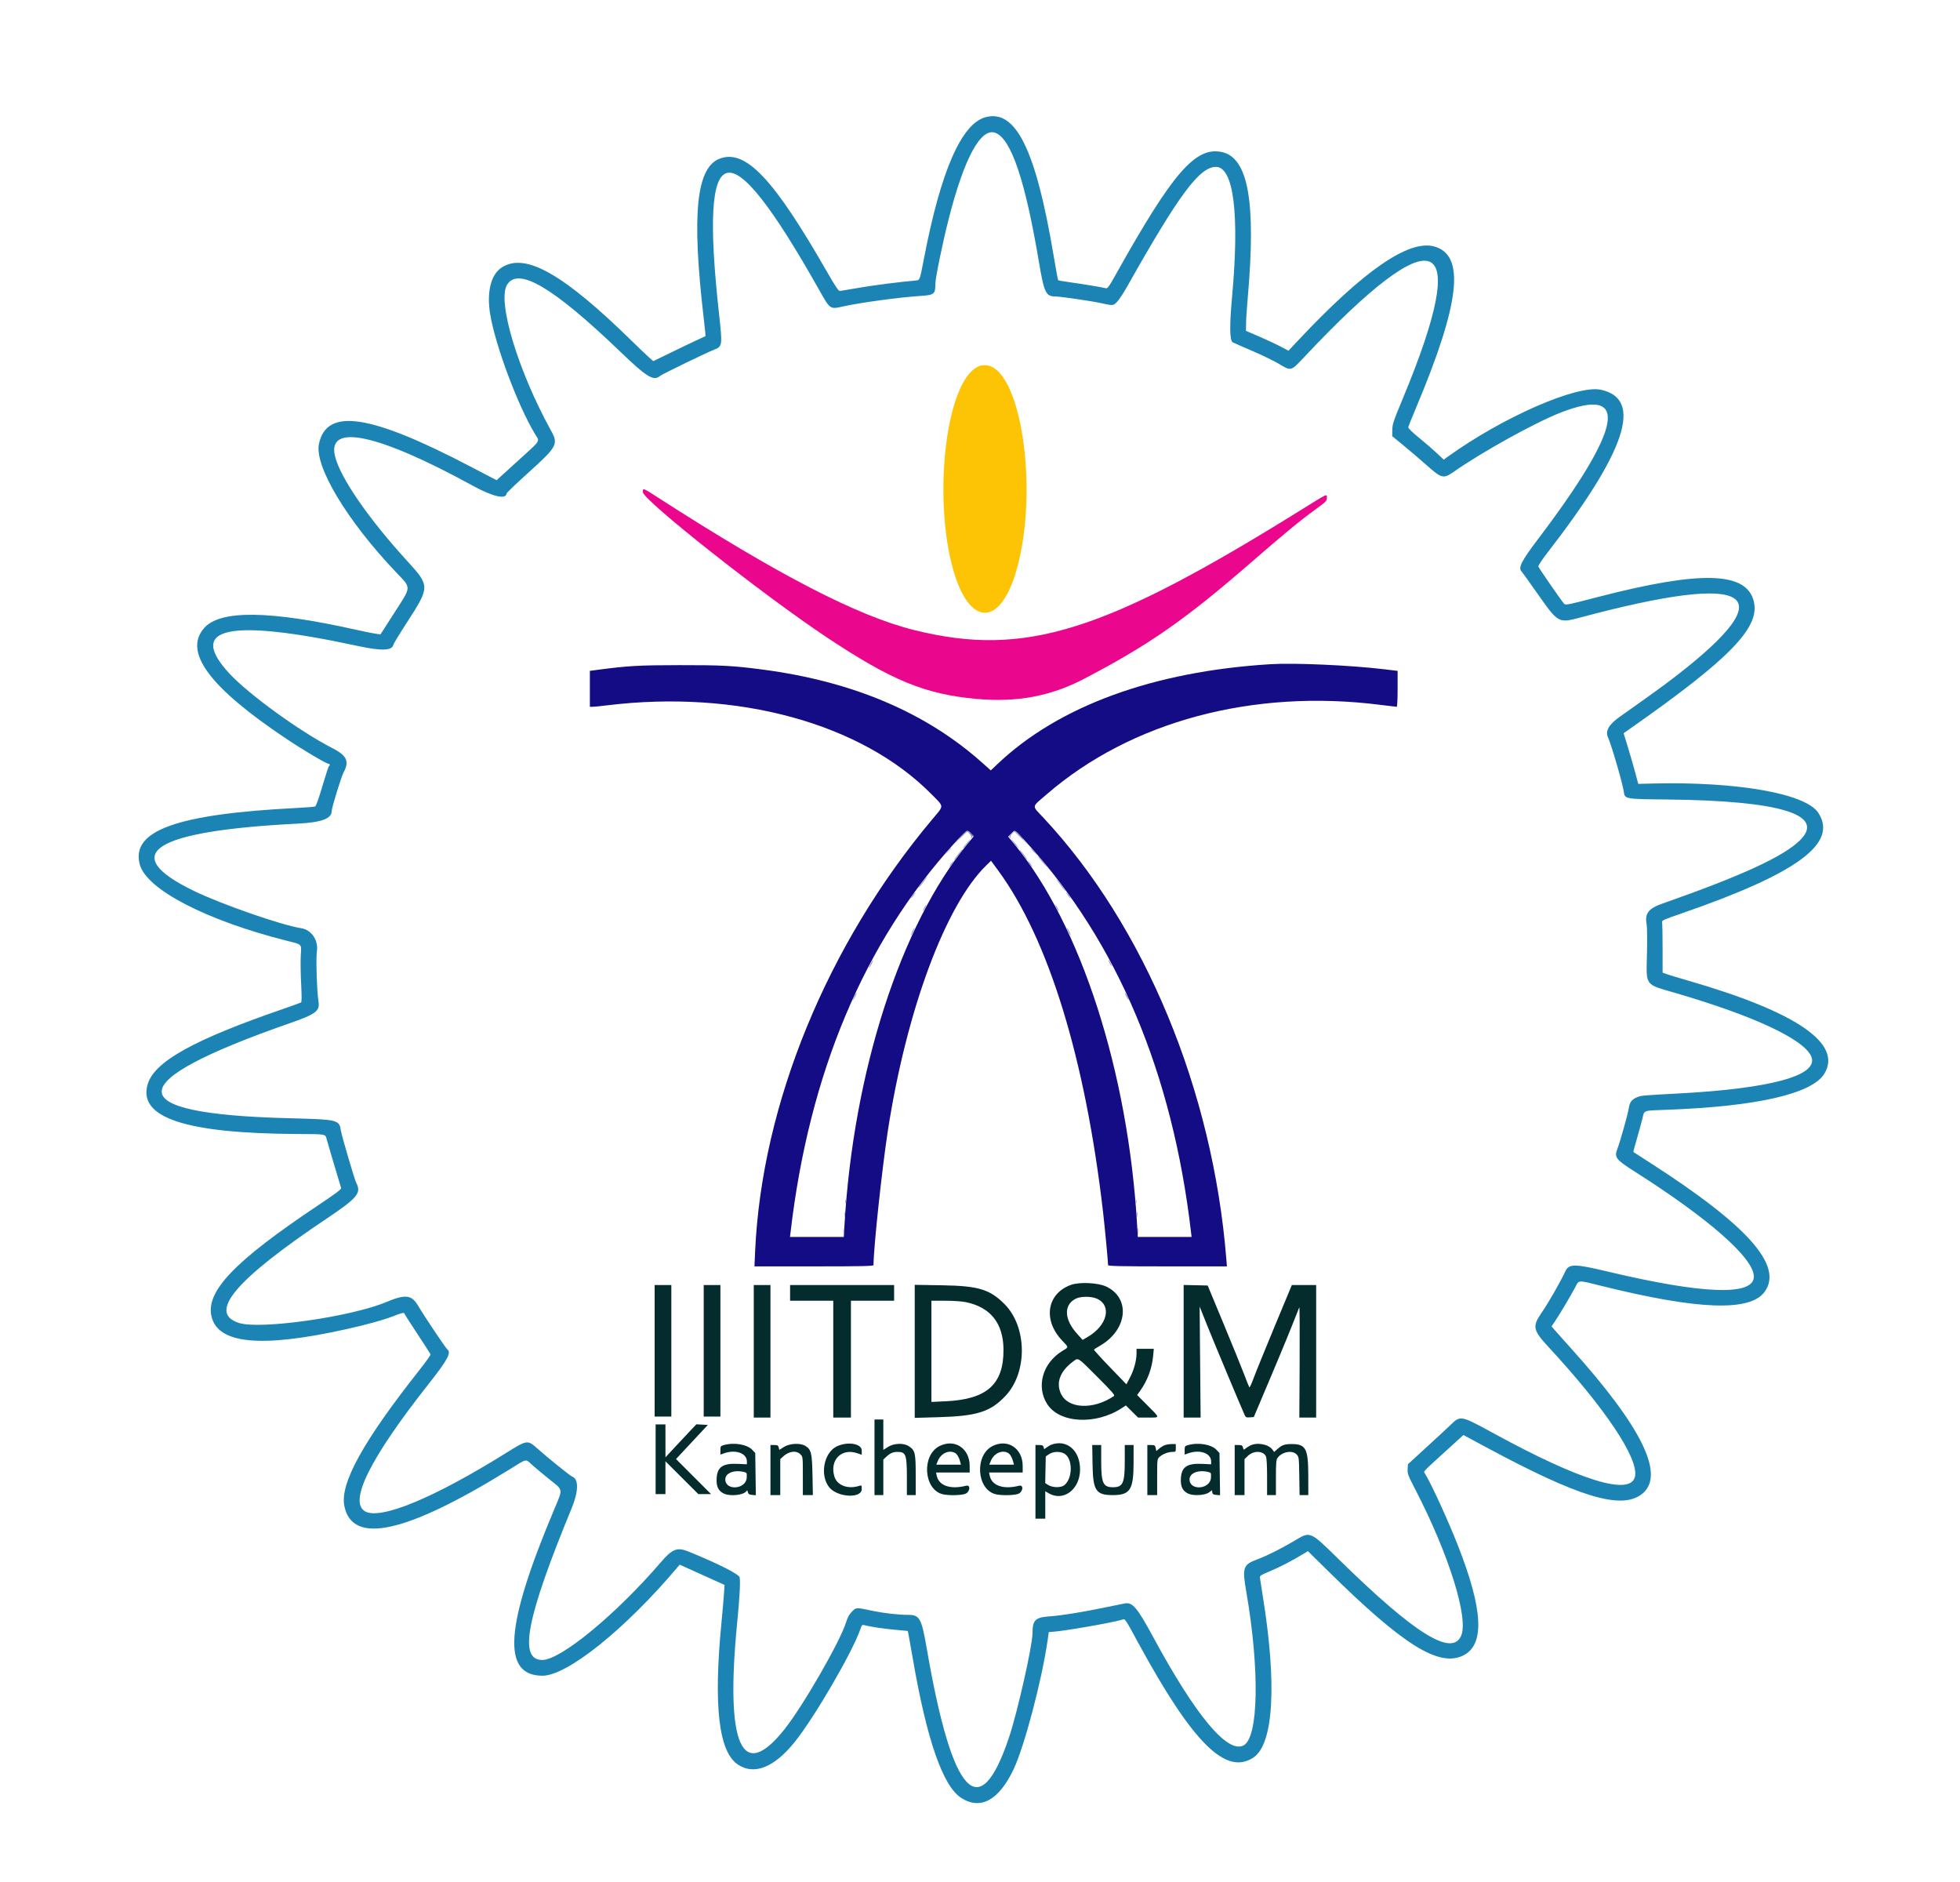 <svg id="svg" version="1.1" xmlns="http://www.w3.org/2000/svg" xmlns:xlink="http://www.w3.org/1999/xlink" width="400" height="383.976" viewBox="0, 0, 400,383.976"><g id="svgg"><path id="path0" d="M259.289 135.522 C 235.398 136.986,216.076 144.044,203.606 155.861 L 202.203 157.191 200.401 155.584 C 188.954 145.376,174.018 139.042,155.701 136.625 C 149.667 135.829,147.323 135.703,138.708 135.715 C 130.333 135.727,128.219 135.846,122.133 136.647 L 120.381 136.877 120.381 140.547 L 120.381 144.216 120.931 144.215 C 121.234 144.214,122.519 144.085,123.786 143.929 C 150.492 140.634,175.832 147.570,190.135 162.089 C 192.731 164.723,192.718 164.242,190.273 167.154 C 168.815 192.711,155.451 225.295,154.106 255.333 L 153.969 258.388 166.118 258.388 C 175.704 258.388,178.267 258.335,178.268 258.137 C 178.271 254.646,179.993 238.505,181.190 230.746 C 184.974 206.208,192.943 184.710,201.259 176.597 L 202.253 175.628 203.730 177.646 C 214.020 191.698,221.510 216.109,225.121 247.371 C 225.474 250.424,226.135 257.420,226.138 258.137 C 226.139 258.335,228.699 258.388,238.266 258.388 L 250.392 258.388 250.267 256.835 C 247.501 222.477,233.621 188.996,212.982 166.892 C 210.517 164.252,210.442 164.813,213.628 162.058 C 230.848 147.168,255.748 140.506,281.780 143.826 C 283.465 144.041,284.929 144.216,285.035 144.216 C 285.152 144.216,285.228 142.764,285.228 140.551 L 285.228 136.885 282.374 136.543 C 275.570 135.729,264.151 135.223,259.289 135.522 M198.180 170.037 L 198.739 170.620 197.444 172.191 C 183.823 188.704,174.149 218.699,172.340 250.025 L 172.204 252.379 166.716 252.379 L 161.228 252.379 161.339 251.427 C 165.116 219.014,176.375 192.259,194.716 172.108 C 197.362 169.202,197.373 169.195,198.180 170.037 M209.690 172.108 C 228.034 192.262,239.290 219.010,243.068 251.427 L 243.179 252.379 237.691 252.379 L 232.203 252.379 232.067 250.025 C 230.260 218.733,220.584 188.706,207.001 172.237 L 205.744 170.713 206.373 170.084 C 207.204 169.253,206.951 169.099,209.690 172.108 " stroke="none" fill="#140c84" fill-rule="evenodd"></path><path id="path1" d="M131.197 100.407 C 131.197 102.016,155.568 121.274,168.553 129.926 C 181.913 138.829,188.777 141.659,199.299 142.606 C 207.516 143.345,214.386 142.072,221.132 138.560 C 234.391 131.656,241.855 126.464,255.266 114.810 C 262.009 108.951,265.336 106.211,268.450 103.951 C 270.624 102.373,270.790 102.206,270.798 101.581 C 270.809 100.715,271.029 100.616,266.028 103.731 C 225.333 129.079,209.188 134.135,186.667 128.584 C 175.082 125.728,158.881 117.356,134.219 101.479 C 131.161 99.510,131.197 99.523,131.197 100.407 " stroke="none" fill="#eb078d" fill-rule="evenodd"></path><path id="path2" d="M218.591 262.155 C 213.680 263.899,212.781 269.262,216.697 273.448 C 218.179 275.033,218.174 274.803,216.745 275.685 C 212.779 278.133,211.437 282.896,213.705 286.473 C 216.206 290.416,223.656 290.806,228.994 287.274 L 229.766 286.763 231.013 287.998 L 232.259 289.234 234.307 289.234 C 236.803 289.234,236.809 289.396,234.212 286.791 L 232.070 284.642 232.684 283.783 C 234.169 281.706,235.086 279.253,235.330 276.705 L 235.472 275.213 233.710 275.213 L 231.948 275.213 231.945 276.164 C 231.940 277.610,231.419 279.525,230.610 281.064 L 229.881 282.450 226.532 278.982 C 224.690 277.074,223.219 275.451,223.263 275.375 C 223.307 275.299,223.843 274.952,224.453 274.603 C 230.127 271.356,230.795 264.812,225.691 262.478 C 224.032 261.719,220.295 261.549,218.591 262.155 M133.600 275.613 L 133.600 289.034 135.303 289.034 L 137.006 289.034 137.006 275.613 L 137.006 262.193 135.303 262.193 L 133.600 262.193 133.600 275.613 M143.615 275.613 L 143.615 289.034 145.318 289.034 L 147.021 289.034 147.021 275.613 L 147.021 262.193 145.318 262.193 L 143.615 262.193 143.615 275.613 M153.831 275.714 L 153.831 289.234 155.533 289.234 L 157.236 289.234 157.236 275.714 L 157.236 262.193 155.533 262.193 L 153.831 262.193 153.831 275.714 M161.242 263.796 L 161.242 265.398 165.648 265.398 L 170.055 265.398 170.055 277.316 L 170.055 289.234 171.858 289.234 L 173.660 289.234 173.660 277.316 L 173.660 265.398 178.067 265.398 L 182.474 265.398 182.474 263.796 L 182.474 262.193 171.858 262.193 L 161.242 262.193 161.242 263.796 M186.680 275.727 L 186.680 289.298 191.485 289.163 C 199.424 288.940,202.169 288.063,205.244 284.767 C 209.733 279.956,209.617 270.712,205.010 266.093 C 201.986 263.060,199.693 262.370,192.238 262.247 L 186.680 262.156 186.680 275.727 M241.562 275.707 L 241.562 289.234 243.294 289.234 L 245.025 289.234 244.924 277.912 L 244.824 266.589 246.369 270.450 C 247.675 273.711,253.307 287.175,254.027 288.754 C 254.223 289.184,254.367 289.245,255.065 289.194 L 255.876 289.134 259.139 281.422 C 261.823 275.076,263.288 271.505,265.158 266.745 C 265.235 266.549,265.269 271.529,265.233 277.812 L 265.169 289.234 266.886 289.234 L 268.603 289.234 268.603 275.714 L 268.603 262.193 266.123 262.193 L 263.643 262.193 260.124 270.656 C 258.189 275.310,256.266 280.041,255.852 281.169 C 255.437 282.297,255.042 283.153,254.974 283.072 C 254.907 282.991,254.425 281.798,253.905 280.421 C 253.384 279.044,251.497 274.402,249.711 270.105 L 246.465 262.293 244.013 262.237 L 241.562 262.181 241.562 275.707 M223.855 264.978 C 226.966 266.391,226.002 270.426,221.991 272.778 L 220.947 273.390 219.833 272.160 C 217.172 269.219,217.035 266.303,219.495 265.003 C 220.492 264.476,222.722 264.464,223.855 264.978 M197.178 265.698 C 202.196 266.761,204.774 270.050,204.794 275.413 C 204.821 282.487,201.381 285.535,192.939 285.917 L 190.085 286.047 190.085 275.722 L 190.085 265.398 192.939 265.402 C 194.668 265.404,196.340 265.521,197.178 265.698 M223.938 280.927 C 226.939 283.933,227.584 284.676,227.341 284.841 C 223.101 287.711,217.924 287.469,216.501 284.335 C 215.475 282.077,216.371 279.740,219.009 277.793 C 220.098 276.988,219.849 276.830,223.938 280.927 M178.468 297.346 L 178.468 305.058 179.369 305.058 L 180.270 305.058 180.270 301.432 L 180.270 297.807 180.916 297.204 C 181.686 296.485,182.258 296.244,183.201 296.244 C 184.875 296.244,185.078 296.810,185.078 301.482 L 185.078 305.058 185.979 305.058 L 186.880 305.058 186.880 301.002 C 186.880 296.450,186.760 295.939,185.499 295.097 C 184.430 294.382,182.458 294.448,181.211 295.238 L 180.270 295.835 180.270 292.735 L 180.270 289.634 179.369 289.634 L 178.468 289.634 178.468 297.346 M133.801 297.747 L 133.801 304.857 134.802 304.857 L 135.804 304.857 135.804 301.504 L 135.804 298.152 139.161 301.504 L 142.518 304.857 143.816 304.857 L 145.114 304.857 141.539 301.278 L 137.964 297.699 141.212 294.218 L 144.461 290.736 143.289 290.675 L 142.116 290.613 141.010 291.776 C 140.401 292.416,138.983 293.931,137.857 295.143 L 135.810 297.346 135.807 293.991 L 135.804 290.636 134.802 290.636 L 133.801 290.636 133.801 297.747 M147.672 294.866 C 147.066 295.041,147.021 295.114,147.021 295.926 L 147.021 296.798 147.772 296.530 C 150.130 295.689,152.429 296.511,152.429 298.196 L 152.429 298.771 150.650 298.686 C 147.513 298.536,146.387 299.296,146.253 301.650 C 146.160 303.303,146.594 304.209,147.739 304.752 C 149.040 305.369,151.837 305.052,152.346 304.229 C 152.467 304.032,152.543 304.093,152.628 304.459 C 152.723 304.865,152.885 304.969,153.499 305.020 L 154.254 305.083 154.192 300.777 L 154.131 296.470 153.530 295.832 C 152.463 294.698,149.784 294.256,147.672 294.866 M159.981 295.237 L 159.043 295.832 158.919 295.337 C 158.814 294.917,158.677 294.842,158.015 294.842 L 157.236 294.842 157.236 299.950 L 157.236 305.058 158.237 305.058 L 159.239 305.058 159.239 301.390 L 159.239 297.721 159.790 297.208 C 160.997 296.081,162.500 295.882,163.354 296.736 C 163.843 297.224,163.846 297.253,163.846 301.143 L 163.846 305.058 164.868 305.058 L 165.890 305.058 165.814 301.002 C 165.729 296.480,165.550 295.744,164.363 295.020 C 163.320 294.384,161.158 294.491,159.981 295.237 M170.718 295.149 C 168.090 296.459,167.274 301.092,169.250 303.487 C 170.951 305.550,175.864 305.796,175.864 303.819 C 175.864 303.030,175.851 303.015,175.313 303.183 C 173.006 303.903,170.824 303.072,170.283 301.267 C 169.277 297.909,171.726 295.411,174.948 296.509 L 175.864 296.821 175.864 295.951 C 175.864 294.523,172.901 294.061,170.718 295.149 M191.728 295.058 C 188.064 296.916,188.476 303.831,192.312 304.864 C 193.391 305.154,195.882 305.137,196.898 304.833 C 197.952 304.517,198.193 302.881,197.146 303.148 C 193.951 303.963,191.574 303.137,191.160 301.068 L 191.037 300.451 194.467 300.451 L 197.897 300.451 197.895 299.099 C 197.890 295.504,194.817 293.491,191.728 295.058 M202.545 295.058 C 198.880 296.916,199.292 303.831,203.129 304.864 C 204.207 305.154,206.698 305.137,207.715 304.833 C 208.769 304.517,209.009 302.881,207.962 303.148 C 204.767 303.963,202.390 303.137,201.976 301.068 L 201.853 300.451 205.283 300.451 L 208.713 300.451 208.711 299.099 C 208.706 295.504,205.634 293.491,202.545 295.058 M214.522 294.786 C 214.357 294.849,213.968 295.077,213.658 295.294 L 213.094 295.689 212.983 295.266 C 212.895 294.926,212.718 294.842,212.095 294.842 L 211.317 294.842 211.317 302.354 L 211.317 309.865 212.318 309.865 L 213.320 309.865 213.320 307.067 L 213.320 304.270 214.005 304.674 C 217.018 306.452,220.403 303.907,220.421 299.850 C 220.439 295.944,217.699 293.593,214.522 294.786 M237.456 294.975 C 237.126 295.149,236.661 295.468,236.424 295.684 L 235.993 296.077 235.857 295.460 C 235.734 294.898,235.651 294.842,234.937 294.842 L 234.151 294.842 234.151 299.950 L 234.151 305.058 235.153 305.058 L 236.154 305.058 236.154 301.387 C 236.154 297.833,236.169 297.703,236.608 297.290 C 237.227 296.708,238.400 296.244,239.252 296.244 C 239.944 296.244,239.960 296.227,239.960 295.443 L 239.960 294.642 239.009 294.650 C 238.485 294.654,237.787 294.801,237.456 294.975 M242.414 294.866 C 241.808 295.041,241.763 295.114,241.763 295.926 L 241.763 296.798 242.514 296.530 C 244.872 295.689,247.171 296.511,247.171 298.196 L 247.171 298.771 245.392 298.686 C 242.255 298.536,241.129 299.296,240.996 301.650 C 240.902 303.307,241.336 304.209,242.491 304.757 C 243.539 305.254,245.923 305.114,246.744 304.507 L 247.344 304.064 247.408 304.511 C 247.459 304.870,247.621 304.970,248.233 305.020 L 248.996 305.083 248.935 300.777 L 248.873 296.470 248.272 295.832 C 247.205 294.698,244.526 294.256,242.414 294.866 M255.083 294.976 C 254.752 295.150,254.328 295.427,254.141 295.591 C 253.832 295.860,253.787 295.839,253.668 295.365 C 253.555 294.914,253.431 294.842,252.757 294.842 L 251.978 294.842 251.978 299.950 L 251.978 305.058 252.979 305.058 L 253.981 305.058 253.981 301.391 L 253.981 297.725 254.665 297.062 C 255.844 295.920,257.820 295.981,258.365 297.177 C 258.503 297.479,258.588 299.079,258.588 301.361 L 258.588 305.058 259.489 305.058 L 260.391 305.058 260.391 301.497 C 260.391 298.657,260.451 297.849,260.691 297.507 C 261.593 296.220,263.722 295.815,264.612 296.761 C 265.087 297.265,265.099 297.366,265.160 301.167 L 265.222 305.058 266.111 305.058 L 267.001 305.058 266.996 301.102 C 266.990 295.596,266.498 294.644,263.659 294.643 C 262.177 294.642,261.664 294.816,260.729 295.637 L 260.022 296.258 259.717 295.822 C 258.899 294.655,256.514 294.219,255.083 294.976 M222.969 298.814 C 223.057 304.151,223.655 305.058,227.091 305.058 C 230.631 305.058,231.336 303.970,231.343 298.498 L 231.347 294.842 230.446 294.842 L 229.544 294.842 229.544 298.154 C 229.544 302.619,229.165 303.455,227.141 303.455 C 225.116 303.455,224.737 302.619,224.737 298.154 L 224.737 294.842 223.821 294.842 L 222.904 294.842 222.969 298.814 M194.903 296.451 C 195.325 296.676,195.763 297.435,195.970 298.297 L 196.102 298.848 193.592 298.848 L 191.081 298.848 191.387 298.097 C 192.024 296.534,193.643 295.776,194.903 296.451 M205.720 296.451 C 206.141 296.676,206.579 297.435,206.786 298.297 L 206.918 298.848 204.408 298.848 L 201.897 298.848 202.203 298.097 C 202.840 296.534,204.459 295.776,205.720 296.451 M217.151 296.558 C 218.953 297.490,218.985 301.632,217.201 303.040 C 216.498 303.594,214.759 303.556,213.865 302.967 L 213.309 302.601 213.365 299.881 L 213.420 297.161 214.101 296.703 C 214.912 296.156,216.252 296.093,217.151 296.558 M151.988 300.379 C 152.402 300.490,152.442 300.603,152.388 301.523 C 152.249 303.906,148.022 304.225,148.022 301.853 C 148.022 300.516,149.897 299.819,151.988 300.379 M246.730 300.379 C 247.144 300.490,247.184 300.603,247.130 301.523 C 246.991 303.906,242.764 304.225,242.764 301.853 C 242.764 300.516,244.639 299.819,246.730 300.379 " stroke="none" fill="#042c2c" fill-rule="evenodd"></path><path id="path3" d="M201.101 23.921 C 196.197 25.275,191.981 34.959,188.579 52.679 C 187.699 57.265,187.735 57.170,186.860 57.240 C 184.051 57.463,178.177 58.215,175.263 58.724 C 173.335 59.061,171.594 59.348,171.393 59.363 C 171.120 59.382,170.467 58.410,168.789 55.482 C 157.898 36.482,152.222 30.460,146.970 32.334 C 142.091 34.075,141.117 43.631,143.631 65.070 C 143.855 66.982,144.011 68.564,143.977 68.586 C 143.944 68.608,143.105 68.998,142.113 69.452 C 141.122 69.907,138.778 71.029,136.905 71.945 C 135.033 72.861,133.433 73.640,133.352 73.677 C 133.270 73.713,131.332 71.909,129.045 69.668 C 114.902 55.809,107.146 51.434,102.348 54.609 C 100.148 56.065,99.281 59.698,100.054 64.220 C 101.161 70.699,105.695 82.781,109.196 88.584 C 110.179 90.213,110.619 89.551,105.405 94.291 L 101.346 97.981 95.991 95.185 C 75.479 84.473,66.664 83.154,65.092 90.561 C 64.128 95.106,70.814 106.238,80.835 116.769 C 84.002 120.097,84.026 119.512,80.486 125.020 L 77.648 129.437 76.687 129.309 C 76.159 129.239,74.329 128.869,72.621 128.486 C 55.013 124.541,44.931 124.426,41.669 128.133 C 37.362 133.025,42.749 140.273,58.506 150.789 C 61.975 153.104,66.591 155.834,67.036 155.834 C 67.330 155.834,67.395 156.153,67.134 156.314 C 67.042 156.371,66.436 158.222,65.788 160.427 C 65.031 163.000,64.498 164.481,64.302 164.559 C 64.134 164.626,62.374 164.764,60.391 164.866 C 36.029 166.115,26.717 169.471,28.515 176.353 C 29.851 181.473,42.097 187.821,58.675 191.989 C 61.723 192.755,61.525 192.539,61.383 194.952 C 61.317 196.076,61.349 198.663,61.455 200.701 C 61.591 203.338,61.583 204.446,61.429 204.543 C 61.309 204.619,59.720 205.194,57.897 205.821 C 39.509 212.148,31.482 216.610,30.129 221.255 C 28.155 228.036,37.788 231.244,60.531 231.378 C 66.775 231.415,66.377 231.339,66.696 232.549 C 66.883 233.256,69.126 240.820,69.617 242.395 C 69.695 242.649,68.589 243.483,64.955 245.908 C 47.783 257.371,41.890 263.540,43.186 268.698 C 44.578 274.241,53.373 275.045,70.641 271.210 C 74.926 270.259,78.437 269.280,80.506 268.459 C 81.727 267.975,82.420 267.791,82.469 267.937 C 82.510 268.062,83.723 269.952,85.163 272.139 C 86.604 274.325,87.821 276.214,87.868 276.336 C 87.914 276.458,86.927 277.855,85.674 279.441 C 74.098 294.085,69.339 302.695,70.278 307.299 C 71.903 315.276,82.815 312.880,103.786 299.942 C 107.799 297.467,107.109 297.596,108.730 299.016 C 109.464 299.659,111.057 300.980,112.268 301.952 C 114.965 304.113,114.909 303.702,113.094 308.004 C 103.053 331.813,102.342 341.903,110.706 341.912 C 115.757 341.917,127.627 332.390,138.235 319.816 L 138.712 319.251 143.291 321.318 L 147.870 323.385 147.751 325.188 C 147.686 326.179,147.453 328.838,147.235 331.097 C 145.588 348.116,146.675 357.449,150.607 360.051 C 153.928 362.249,157.987 360.637,162.163 355.462 C 166.167 350.501,173.987 337.076,175.578 332.433 C 175.885 331.535,175.947 331.475,176.437 331.602 C 177.720 331.935,180.170 332.304,182.618 332.532 L 185.266 332.778 185.465 333.790 C 185.575 334.347,185.943 336.421,186.283 338.399 C 189.126 354.939,192.410 364.404,196.146 366.829 C 200.084 369.385,203.853 367.337,206.848 361.016 C 209.066 356.332,212.621 342.874,213.793 334.721 L 214.041 332.999 214.832 332.950 C 217.131 332.804,226.718 331.142,228.897 330.511 C 229.686 330.282,229.365 329.836,232.402 335.403 C 243.449 355.658,250.171 362.329,255.788 358.611 C 259.942 355.862,260.635 343.597,257.666 325.388 C 257.379 323.625,257.131 322.019,257.115 321.817 C 257.093 321.539,257.468 321.296,258.688 320.798 C 261.048 319.835,263.596 318.519,266.309 316.864 L 266.920 316.492 271.293 320.797 C 286.403 335.675,293.666 340.198,298.589 337.794 C 303.041 335.621,302.712 328.543,297.547 315.373 C 295.520 310.204,292.173 302.894,290.822 300.683 C 290.498 300.153,289.990 300.694,295.718 295.471 L 298.653 292.796 303.307 295.301 C 322.106 305.418,330.695 308.043,334.926 304.964 C 340.040 301.242,335.312 291.415,320.499 274.981 C 319.112 273.442,317.677 271.834,317.310 271.407 L 316.643 270.630 317.428 269.466 C 318.355 268.092,320.536 264.416,321.475 262.644 C 322.280 261.127,321.870 261.145,326.931 262.400 C 346.636 267.288,357.172 267.660,360.133 263.574 C 363.992 258.247,356.660 250.013,336.605 237.155 C 334.842 236.025,333.375 235.079,333.344 235.054 C 333.313 235.028,333.638 233.800,334.066 232.326 C 334.494 230.851,335.002 228.993,335.194 228.198 C 335.609 226.481,335.230 226.616,340.110 226.440 C 358.507 225.776,369.850 223.176,372.333 219.054 C 376.033 212.911,366.605 206.468,344.617 200.113 C 342.634 199.540,340.628 198.934,340.160 198.768 L 339.309 198.465 339.306 193.524 C 339.305 190.806,339.257 188.403,339.200 188.182 C 339.106 187.822,339.496 187.643,343.058 186.414 C 366.828 178.207,375.191 172.060,371.065 165.826 C 368.471 161.905,354.546 159.449,337.302 159.869 L 334.338 159.942 333.722 157.637 C 333.384 156.370,332.711 154.045,332.228 152.470 L 331.349 149.608 332.675 148.678 C 353.024 134.409,359.194 128.075,357.931 122.748 C 356.479 116.623,347.197 116.350,326.089 121.815 C 319.690 123.471,319.511 123.506,319.187 123.164 C 318.689 122.638,314.016 115.874,313.943 115.573 C 313.902 115.408,314.742 114.146,315.809 112.769 C 331.906 91.986,335.383 81.364,326.691 79.520 C 321.843 78.491,306.788 85.064,295.590 93.098 L 294.635 93.783 293.265 92.490 C 292.512 91.780,290.868 90.359,289.613 89.333 C 288.144 88.133,287.355 87.355,287.397 87.149 C 287.434 86.974,288.146 85.208,288.981 83.225 C 297.975 61.849,299.086 52.062,292.721 50.295 C 287.506 48.847,278.353 55.160,264.905 69.481 L 262.952 71.562 261.397 70.733 C 260.542 70.277,258.591 69.365,257.062 68.705 L 254.281 67.505 254.301 65.951 C 254.312 65.096,254.470 62.698,254.652 60.622 C 256.354 41.195,254.742 32.179,249.360 31.025 C 243.974 29.870,239.341 35.213,227.745 55.950 C 226.287 58.558,226.032 58.907,225.661 58.805 C 224.990 58.622,220.844 57.935,218.340 57.591 C 217.080 57.419,216.005 57.234,215.952 57.180 C 215.898 57.127,215.465 54.772,214.989 51.948 C 211.365 30.453,207.282 22.213,201.101 23.921 M203.214 27.132 C 206.398 28.462,209.228 36.887,211.992 53.257 C 213.093 59.784,213.427 60.491,215.410 60.491 C 216.354 60.491,222.873 61.440,224.637 61.834 C 227.170 62.400,227.167 62.400,227.949 61.619 C 228.338 61.230,229.281 59.803,230.044 58.448 C 240.598 39.717,244.793 34.062,248.141 34.053 C 251.776 34.043,252.985 43.769,251.439 60.591 C 250.903 66.428,250.949 69.519,251.577 69.846 C 251.853 69.989,253.692 70.799,255.665 71.645 C 257.638 72.492,260.047 73.663,261.018 74.249 C 263.509 75.750,263.430 75.771,266.167 72.859 C 293.310 43.968,300.561 47.018,286.285 81.322 C 284.365 85.936,284.158 86.554,284.143 87.717 L 284.126 89.004 286.430 90.889 C 287.697 91.926,289.842 93.758,291.198 94.960 C 294.220 97.641,294.586 97.728,296.682 96.261 C 302.494 92.194,313.279 86.223,318.478 84.194 C 332.752 78.622,331.200 87.158,313.756 110.165 C 310.481 114.485,309.788 115.868,310.530 116.611 C 310.675 116.756,312.216 118.903,313.955 121.382 C 317.966 127.102,318.105 127.177,322.484 126.004 C 357.676 116.580,364.361 120.766,341.813 138.108 C 339.357 139.997,337.043 141.670,330.617 146.205 C 328.329 147.820,327.561 149.153,328.166 150.459 C 328.830 151.892,331.137 159.805,331.383 161.494 C 331.612 163.060,331.486 163.037,340.355 163.130 C 363.407 163.373,372.670 166.238,367.321 171.470 C 363.922 174.794,355.430 178.697,339.255 184.368 C 336.397 185.370,335.629 186.398,336.055 188.651 C 336.152 189.164,336.180 191.838,336.116 194.592 C 335.962 201.287,335.584 200.757,341.813 202.573 C 357.974 207.284,368.184 212.058,369.654 215.588 C 371.252 219.427,361.501 222.115,342.313 223.125 C 335.011 223.510,334.891 223.522,333.999 223.916 C 332.978 224.368,332.587 224.911,332.400 226.139 C 332.221 227.320,330.630 232.995,330.105 234.327 C 329.390 236.140,329.712 236.569,333.663 239.079 C 348.816 248.704,357.911 256.717,357.933 260.461 C 357.955 264.465,347.546 264.091,327.808 259.379 C 321.449 257.861,320.194 257.852,319.496 259.322 C 318.310 261.820,316.062 265.735,314.541 267.952 C 312.694 270.644,312.859 271.421,315.999 274.813 C 327.586 287.329,334.441 297.581,333.677 301.249 C 332.829 305.317,322.582 302.171,304.557 292.307 C 298.268 288.866,298.033 288.815,296.267 290.520 C 295.649 291.118,293.385 293.216,291.237 295.184 L 287.331 298.760 287.272 299.767 C 287.217 300.692,287.353 301.046,288.936 304.109 C 295.697 317.193,299.749 330.164,298.195 333.746 C 296.309 338.093,288.744 333.374,273.229 318.171 C 267.232 312.295,267.478 312.395,264.051 314.442 C 261.472 315.982,258.527 317.453,256.585 318.172 C 253.695 319.241,253.487 319.840,254.329 324.687 C 257.096 340.633,256.862 354.485,253.797 356.126 C 250.537 357.870,244.058 350.111,235.351 334.036 C 232.076 327.989,231.139 326.879,229.544 327.158 C 229.269 327.206,227.466 327.574,225.538 327.975 C 220.793 328.963,216.644 329.630,214.165 329.803 C 211.278 330.005,210.720 330.560,210.717 333.236 C 210.715 335.731,207.640 349.367,205.928 354.479 C 199.893 372.498,194.365 366.576,189.162 336.519 C 188.057 330.133,187.709 329.494,185.335 329.494 C 183.355 329.494,180.386 329.158,178.067 328.671 C 174.601 327.944,174.769 327.938,173.885 328.822 C 173.312 329.395,172.989 329.976,172.672 331.001 C 171.450 334.959,163.830 348.177,160.031 352.929 C 151.367 363.768,147.999 356.098,150.445 331.097 C 150.941 326.020,151.121 322.743,150.950 321.857 C 150.821 321.188,146.752 319.129,140.511 316.575 C 138.216 315.636,137.219 316.018,134.893 318.725 C 125.724 329.395,114.441 338.698,110.666 338.699 C 105.758 338.700,107.413 330.178,116.691 307.675 C 118.071 304.328,118.120 301.792,116.815 301.304 C 116.381 301.142,111.977 297.604,109.803 295.671 C 107.621 293.730,107.679 293.722,103.127 296.556 C 88.537 305.640,77.723 310.120,74.546 308.397 C 71.051 306.501,75.518 297.525,87.521 282.323 C 91.328 277.503,92.159 275.963,91.299 275.333 C 90.964 275.088,86.649 268.646,85.314 266.399 C 83.990 264.171,82.732 264.033,78.787 265.684 C 71.608 268.688,53.213 271.307,48.824 269.950 C 42.271 267.923,47.933 261.177,66.763 248.573 C 72.966 244.421,73.801 243.402,72.694 241.334 C 72.376 240.740,69.747 231.797,69.582 230.746 C 69.219 228.444,69.145 228.426,58.688 228.152 C 24.213 227.247,24.439 220.867,59.375 208.689 C 64.415 206.932,65.292 206.269,65.007 204.431 C 64.671 202.267,64.452 195.552,64.670 194.132 C 65.020 191.856,63.581 189.721,61.476 189.393 C 57.421 188.762,45.260 184.534,39.559 181.774 C 23.974 174.228,31.134 169.563,60.601 168.062 C 65.648 167.805,67.702 167.050,67.702 165.453 C 67.702 164.800,69.646 158.479,70.115 157.608 C 71.341 155.329,70.799 154.164,67.802 152.631 C 61.211 149.260,50.722 141.655,46.788 137.394 C 38.075 127.958,46.695 126.126,73.056 131.811 C 77.904 132.857,80.056 132.774,80.287 131.532 C 80.325 131.331,81.532 129.348,82.971 127.125 C 87.768 119.713,87.769 119.579,83.143 114.511 C 75.143 105.747,69.424 97.447,68.365 93.064 C 66.722 86.264,77.177 88.517,96.545 99.137 C 100.553 101.335,103.297 101.965,103.370 100.706 C 103.378 100.566,105.317 98.709,107.678 96.579 C 113.699 91.150,113.985 90.636,112.491 87.932 C 105.700 75.640,101.417 61.421,103.498 58.075 C 105.777 54.412,112.915 58.639,126.557 71.729 C 132.113 77.059,133.401 77.834,134.767 76.663 C 135.138 76.345,144.348 71.882,145.681 71.375 C 147.447 70.703,147.464 70.586,146.726 63.885 C 142.698 27.283,148.387 25.889,167.035 58.908 C 169.493 63.262,169.302 63.128,172.179 62.501 C 175.797 61.711,183.411 60.680,187.782 60.387 C 190.679 60.194,190.886 60.032,190.886 57.971 C 190.886 56.760,192.322 49.743,193.594 44.737 C 196.786 32.174,200.224 25.882,203.214 27.132 " stroke="none" fill="#1c84b4" fill-rule="evenodd"></path><path id="path4" d="M198.984 75.163 C 192.863 79.311,190.441 102.132,194.600 116.484 C 197.901 127.874,204.102 127.874,207.403 116.484 C 212.181 99.997,208.294 74.512,201.002 74.512 C 200.140 74.512,199.768 74.632,198.984 75.163 " stroke="none" fill="#fcc404" fill-rule="evenodd"></path><path id="path5" d="" stroke="none" fill="#706db2" fill-rule="evenodd"></path><path id="path6" d="M196.294 170.356 C 195.808 170.851,195.455 171.257,195.510 171.257 C 195.565 171.257,196.008 170.851,196.495 170.356 C 196.981 169.860,197.334 169.454,197.279 169.454 C 197.224 169.454,196.781 169.860,196.294 170.356 M198.012 170.074 C 198.334 170.470,198.638 170.760,198.688 170.719 C 198.737 170.677,198.473 170.353,198.101 169.999 L 197.425 169.354 198.012 170.074 M207.903 170.305 C 208.734 171.190,208.913 171.349,208.913 171.198 C 208.913 171.166,208.485 170.738,207.962 170.247 L 207.011 169.354 207.903 170.305 " stroke="none" fill="#49449c" fill-rule="evenodd"></path><path id="path7" d="M195.689 171.207 L 193.991 172.959 195.703 171.301 L 197.416 169.643 197.878 170.135 C 198.158 170.433,198.280 170.730,198.189 170.892 C 198.067 171.106,198.090 171.109,198.311 170.903 C 198.539 170.692,198.485 170.551,197.986 170.052 L 197.388 169.454 195.689 171.207 M206.408 170.056 C 205.932 170.554,205.878 170.702,206.100 170.908 C 206.315 171.107,206.338 171.104,206.218 170.892 C 206.126 170.730,206.249 170.433,206.529 170.135 L 206.991 169.643 208.703 171.301 L 210.416 172.959 208.717 171.207 C 207.784 170.243,207.012 169.454,207.002 169.454 C 206.993 169.454,206.726 169.725,206.408 170.056 M197.576 171.708 C 196.699 172.720,196.438 173.060,196.540 173.060 C 196.599 173.060,196.979 172.654,197.385 172.158 C 198.138 171.240,198.287 170.888,197.576 171.708 M206.988 172.117 C 207.412 172.636,207.802 173.060,207.853 173.060 C 207.989 173.060,206.721 171.487,206.448 171.319 C 206.320 171.240,206.563 171.599,206.988 172.117 M193.279 173.811 L 192.589 174.562 193.340 173.872 C 194.039 173.229,194.183 173.060,194.030 173.060 C 193.997 173.060,193.659 173.398,193.279 173.811 M210.916 173.761 C 211.290 174.146,211.641 174.462,211.696 174.462 C 211.751 174.462,211.490 174.146,211.117 173.761 C 210.743 173.375,210.392 173.060,210.337 173.060 C 210.282 173.060,210.543 173.375,210.916 173.761 M195.673 174.111 C 194.663 175.424,194.636 175.463,194.744 175.463 C 194.799 175.463,195.218 174.967,195.676 174.362 C 196.133 173.756,196.467 173.260,196.418 173.260 C 196.369 173.260,196.033 173.643,195.673 174.111 M208.698 174.311 C 209.173 174.945,209.602 175.463,209.651 175.463 C 209.788 175.463,208.470 173.673,208.133 173.401 C 207.968 173.268,208.223 173.678,208.698 174.311 M212.593 175.722 C 213.130 176.351,213.611 176.865,213.663 176.865 C 213.798 176.865,212.130 174.893,211.850 174.721 C 211.722 174.642,212.057 175.093,212.593 175.722 M194.091 176.264 C 193.856 176.595,193.708 176.865,193.763 176.865 C 193.818 176.865,194.056 176.595,194.291 176.264 C 194.527 175.934,194.674 175.663,194.619 175.663 C 194.564 175.663,194.326 175.934,194.091 176.264 M210.115 176.264 C 210.351 176.595,210.588 176.865,210.643 176.865 C 210.698 176.865,210.551 176.595,210.315 176.264 C 210.080 175.934,209.843 175.663,209.787 175.663 C 209.732 175.663,209.880 175.934,210.115 176.264 M188.462 179.720 C 187.453 181.032,187.426 181.072,187.533 181.072 C 187.588 181.072,188.008 180.576,188.465 179.970 C 188.923 179.364,189.256 178.868,189.207 178.868 C 189.158 178.868,188.823 179.251,188.462 179.720 M216.237 180.320 C 216.863 181.174,217.414 181.873,217.463 181.873 C 217.588 181.873,216.389 180.224,215.688 179.432 C 215.364 179.067,215.611 179.467,216.237 180.320 M186.279 182.674 C 186.044 183.005,185.897 183.275,185.952 183.275 C 186.007 183.275,186.244 183.005,186.480 182.674 C 186.715 182.344,186.863 182.073,186.807 182.073 C 186.752 182.073,186.515 182.344,186.279 182.674 M217.927 182.674 C 218.162 183.005,218.400 183.275,218.455 183.275 C 218.510 183.275,218.363 183.005,218.127 182.674 C 217.892 182.344,217.654 182.073,217.599 182.073 C 217.544 182.073,217.692 182.344,217.927 182.674 M188.583 185.278 C 188.412 185.608,188.317 185.879,188.372 185.879 C 188.427 185.879,188.612 185.608,188.783 185.278 C 188.954 184.947,189.049 184.677,188.994 184.677 C 188.939 184.677,188.754 184.947,188.583 185.278 M215.623 185.278 C 215.794 185.608,215.979 185.879,216.034 185.879 C 216.089 185.879,215.995 185.608,215.824 185.278 C 215.653 184.947,215.468 184.677,215.413 184.677 C 215.358 184.677,215.453 184.947,215.623 185.278 M186.215 189.994 C 185.745 190.981,185.811 191.149,186.303 190.216 C 186.526 189.793,186.674 189.411,186.630 189.368 C 186.587 189.324,186.400 189.606,186.215 189.994 M217.743 189.384 C 217.743 189.494,217.916 189.900,218.127 190.285 C 218.338 190.671,218.511 190.896,218.511 190.786 C 218.511 190.676,218.338 190.270,218.127 189.885 C 217.916 189.499,217.743 189.274,217.743 189.384 M177.666 196.695 C 177.442 197.136,177.303 197.496,177.358 197.496 C 177.413 197.496,177.642 197.136,177.867 196.695 C 178.092 196.254,178.230 195.894,178.175 195.894 C 178.120 195.894,177.891 196.254,177.666 196.695 M226.440 196.495 C 226.611 196.825,226.795 197.096,226.851 197.096 C 226.906 197.096,226.811 196.825,226.640 196.495 C 226.469 196.164,226.284 195.894,226.229 195.894 C 226.174 195.894,226.269 196.164,226.440 196.495 M174.397 203.214 C 173.927 204.201,173.993 204.369,174.485 203.436 C 174.708 203.013,174.856 202.631,174.813 202.588 C 174.769 202.544,174.582 202.826,174.397 203.214 M229.561 202.604 C 229.561 202.714,229.734 203.120,229.945 203.505 C 230.156 203.891,230.329 204.116,230.329 204.006 C 230.329 203.896,230.156 203.490,229.945 203.105 C 229.734 202.719,229.561 202.494,229.561 202.604 M172.505 245.168 C 172.505 245.553,172.546 245.711,172.597 245.518 C 172.647 245.325,172.647 245.010,172.597 244.817 C 172.546 244.624,172.505 244.782,172.505 245.168 M231.794 245.168 C 231.794 245.553,231.835 245.711,231.886 245.518 C 231.936 245.325,231.936 245.010,231.886 244.817 C 231.835 244.624,231.794 244.782,231.794 245.168 M172.313 247.772 C 172.313 248.267,172.352 248.470,172.400 248.222 C 172.447 247.974,172.447 247.569,172.400 247.321 C 172.352 247.073,172.313 247.276,172.313 247.772 M232.002 247.772 C 232.002 248.267,232.042 248.470,232.089 248.222 C 232.137 247.974,232.137 247.569,232.089 247.321 C 232.042 247.073,232.002 247.276,232.002 247.772 M172.120 251.277 C 172.121 251.938,172.159 252.184,172.203 251.824 C 172.248 251.464,172.247 250.923,172.201 250.622 C 172.156 250.321,172.119 250.616,172.120 251.277 M232.210 251.277 C 232.211 251.938,232.249 252.184,232.293 251.824 C 232.338 251.464,232.337 250.923,232.291 250.622 C 232.246 250.321,232.209 250.616,232.210 251.277 " stroke="none" fill="#8c8cc4" fill-rule="evenodd"></path><path id="path8" d="" stroke="none" fill="#5450a4" fill-rule="evenodd"></path></g></svg>